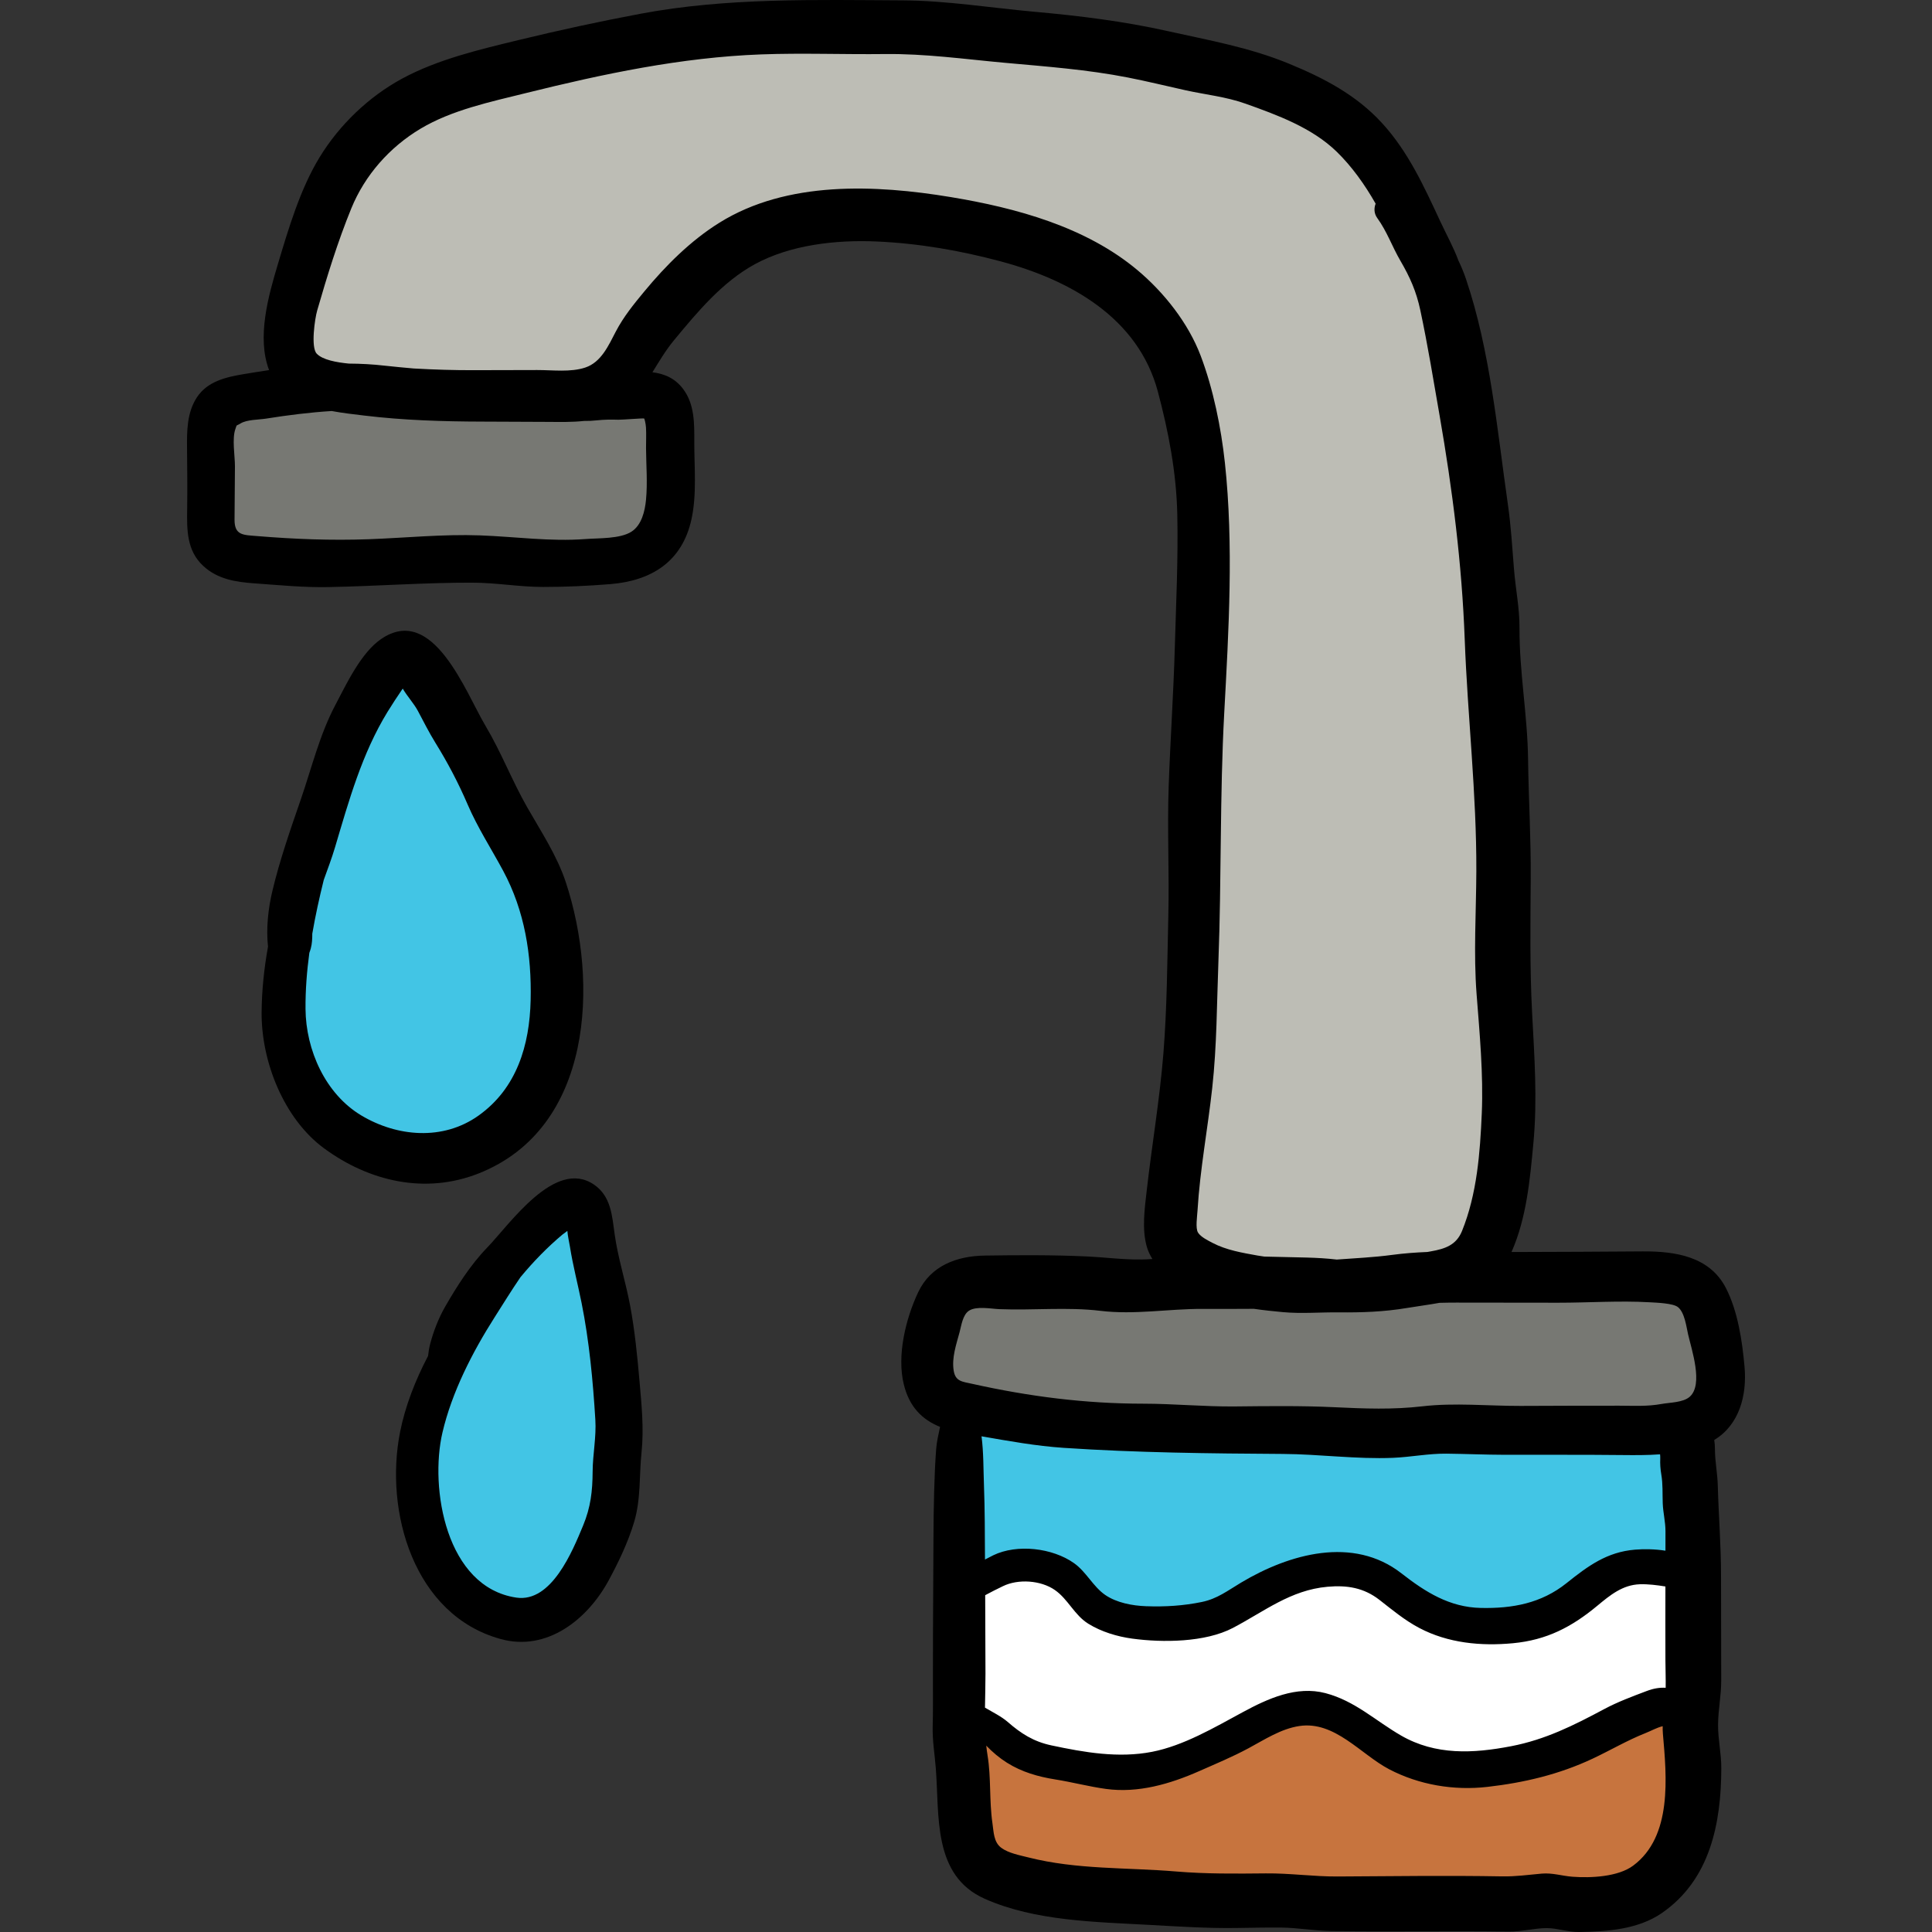 <?xml version="1.0" encoding="iso-8859-1"?>
<!-- Generator: Adobe Illustrator 19.0.0, SVG Export Plug-In . SVG Version: 6.00 Build 0)  -->
<svg version="1.1" id="Capa_1" xmlns="http://www.w3.org/2000/svg" xmlns:xlink="http://www.w3.org/1999/xlink" x="0px" y="0px"
	 viewBox="0 0 511.998 511.998" style="enable-background:new 0 0 511.998 511.998;" xml:space="preserve">
<rect x="0" y="0" width="511.998" height="511.998" fill="#333333" stroke="none"/>
<g>
	<path style="fill:#42C5E5;" d="M101.657,177.524c-6.833,14.24-12.431,29.498-18.686,44.04c-3.996,9.288-7.482,19.657-9.732,29.519
		c-2.869,12.575-0.686,27.669,4.669,39.363c6.113,13.35,28.932,16.388,42.093,13.719c20.382-4.133,26.339-27.636,26.499-45.578
		c0.151-16.915-9.85-31.759-17.376-46.192c-5.098-9.777-8.009-20.42-13.38-30.029C114.599,180.321,104.554,165.396,101.657,177.524z
		"/>
	<path style="fill:#42C5E5;" d="M145.967,319.95c-10.721,8.495-17.462,19.954-24.84,31.248
		c-8.714,13.339-15.53,28.667-12.898,45.109c1.858,11.604,12.743,22.921,22.756,28.372c31.95,17.393,32.591-47.751,32.384-64.561
		C163.286,353.441,161.805,315.372,145.967,319.95z"/>
</g>
<path style="fill:#BDBDB5;" d="M249.597,7.709c-25.427-6.027-56.709-1.802-82.415,0.606c-24.651,2.309-49.426,9.128-67.43,26.865
	C86.296,48.435,71.544,71.827,76.97,92.061c2.044,7.621,8.75,8.239,15.729,9.234c10.787,1.537,21.474,3.1,32.357,3.772
	c11.943,0.737,25.656,3.933,34.571-5.134c13.845-14.082,23.072-30.845,41.944-39.31c31.116-13.957,73.285-6.686,98.574,16.265
	c13.254,12.029,16.591,33.566,18.659,50.298c3.593,29.075,1.814,57.827-0.016,86.956c-1.792,28.519-3.042,57.061-4.798,85.604
	c-0.481,7.817-5.287,24.331-1.807,31.699c3.394,7.184,15.873,7.036,22.752,7.224c16.857,0.46,33.159-0.829,49.916-1.906
	c16.295-1.048,16.391-28.843,17.031-41.362c2.314-45.245-5.104-90.876-6.033-136.066c-0.452-21.967-3.798-45.734-8.425-67.238
	c-3.676-17.083-9.802-36.712-21.516-50.116c-12.163-13.917-28.607-17.256-45.418-22.236c-11.288-3.344-22.965-4.546-34.631-5.851
	C275.238,12.706,264.518,10.154,249.597,7.709z"/>
<g>
	<path style="fill:#777873;" d="M171.362,105.201c-9.809-2.081-19.795-0.692-29.79-0.588c-18.228,0.19-36.464,0.248-54.636-0.938
		c-10.448-0.682-24.43-2.25-28.369,9.64c-2.415,7.289-3.313,25.51,0.409,32.542c1.96,3.702,0.596,2.472,4.665,3.524
		c5.202,1.345,13.864-0.114,19.204-0.382c11.793-0.593,23.434,0.559,35.213,0c11.192-0.531,22.431-0.519,33.6-1.092
		c5.251-0.269,12.628,0.834,17.58-1.205C184.762,140.31,179.271,113.325,171.362,105.201z"/>
	<path style="fill:#777873;" d="M377.179,341.108c-20.294-5.338-43.665-1.131-64.455-1.805c-16.814-0.546-39.002-3.71-55.052,2.364
		c-8.89,3.365-15.605,22.028-7.745,29.45c5.153,4.866,17.976,4.187,24.516,4.616c12.282,0.806,24.733,0.278,37.042,0.279
		c21.446,0.002,42.738,1.783,64.182,1.805c15.88,0.017,31.584-0.63,47.447,0.031c7.489,0.312,20.484,2.006,26.565-3.915
		c5.217-5.08,6.023-15.528,3.634-21.986c-3.78-10.218-13.302-11.902-23.16-12.628C414.893,338.195,397.149,336.524,377.179,341.108z
		"/>
</g>
<path style="fill:#42C5E5;" d="M253.208,382.632c3.195,7.496-2.989,20.278-1.833,28.941c1.251,9.376,2.583,9.883,10.407,5.98
	c10.541-5.258,15.991-1.422,23.923,5.775c8.434,7.652,21.854,10.752,33.112,6.875c13.427-4.624,23.58-13.546,38.652-13.269
	c10.913,0.2,16.031,11.146,26.955,12.659c9.701,1.344,21.036-0.167,29.994-3.86c5.307-2.188,9.189-6.112,14.135-8.453
	c2.436-1.153,5.167-1.474,7.784-1.531c1.366-0.03,5.448,1.4,6.45,1.06c4.832-1.64,4.142-13.313,4.455-18.231
	c0.313-4.914,0.158-16.251-4.424-19.434c-3.468-2.409-11.827-0.726-15.669-0.726c-9.404,0-18.808,0.029-28.212-0.002
	c-20.995-0.069-42.183-0.286-63.177-1.07c-18.94-0.707-38.01-1.168-56.967-0.983c-8.366,0.082-16.798-0.988-24.909,0.963
	C253.649,379.223,253.155,381.316,253.208,382.632z"/>
<path style="fill:#FFFFFF;" d="M446.387,418.139c-5.334-3.875-19.737-1.76-25.274,0.898c-6.357,3.051-10.389,7.971-17.323,9.948
	c-16.328,4.657-25.254-2.43-38.363-9.95c-15.181-8.708-28.267,3.01-42.124,8.476c-6.249,2.465-14.836,3.245-21.38,2.969
	c-8.411-0.355-11.438-2.089-16.819-7.993c-7.56-8.296-27.093-11.091-31.16,1.889c-2.297,7.332-2.63,23.742,0.905,30.938
	c2.438,4.963,9.082,8.593,14.057,10.389c7.618,2.75,16.063,4.581,24.172,4.204c11.746-0.545,22.444-6.515,33.442-10.29
	c6.32-2.169,14.331-5.934,21.147-5.928c7.127,0.006,12.111,5.57,18.079,8.679c20.188,10.515,39.848,3.356,60.102-4.216
	c5.652-2.113,16.07-1.563,20.402-5.804C450.776,447.918,453.061,423.831,446.387,418.139z"/>
<path style="fill:#C7743E;" d="M255.615,460.867c3.021,7.725,0.837,18.177,3.613,26.653c3.163,9.656,9.694,10.382,19.517,10.681
	c33.227,1.013,66.496,1.048,99.788,1.76c16.639,0.356,47.082,6.441,61.394-5.367c7.563-6.24,11.168-31.365,3.825-39.472
	c-5.002-5.522-17.559,3.3-23.566,5.879c-13.951,5.989-28.662,10.13-43.768,6.033c-9.481-2.572-16.986-9.016-26.394-11.815
	c-11.35-3.376-20.672,1.684-30.783,6.837c-11.868,6.048-24.44,7.567-37.732,5.446C276.552,466.711,259.58,455.577,255.615,460.867z"
	/>
<path d="M462.32,362.237c-0.601-6.806-1.77-14.718-4.923-20.868c-4.306-8.396-13.392-9.795-22.072-9.738
	c-11.121,0.073-22.247,0.149-33.371,0.161c-0.461,0.001-0.923-0.006-1.385-0.008c4.002-9.066,4.895-19.268,5.807-29
	c1.074-11.461,0.24-22.983-0.358-34.46c-0.618-11.857-0.445-23.623-0.36-35.5c0.076-10.632-0.571-21.179-0.709-31.794
	c-0.15-11.538-2.326-23.031-2.266-34.576c0.028-5.266-1.037-10.36-1.458-15.591c-0.468-5.821-0.787-11.364-1.621-17.179
	c-2.847-19.849-4.676-40.74-11.124-59.802c-0.559-1.652-1.221-3.249-1.97-4.795c-1.349-3.641-3.171-6.87-4.856-10.49
	c-4.268-9.169-8.46-18.404-15.396-25.973c-6.835-7.46-15.357-11.903-24.594-15.717c-10.534-4.35-21.248-6.214-32.325-8.688
	c-11.592-2.59-23.309-4.031-35.13-5.094c-11.622-1.045-23.354-2.967-35.024-3.026c-23.075-0.117-46.59-0.74-69.369,3.534
	c-10.875,2.041-21.637,4.374-32.39,6.984c-10.361,2.514-21.402,5.105-30.843,10.21c-8.858,4.79-16.625,12.247-21.874,20.833
	c-5.137,8.403-8.239,18.899-11.053,28.295c-2.533,8.457-5.649,19.447-2.346,28.128c-2.244,0.33-4.486,0.69-6.729,1.066
	c-4.725,0.792-9.631,1.913-12.418,6.187c-2.609,4-2.641,8.807-2.595,13.412c0.053,5.347,0.112,10.71,0.036,16.056
	c-0.08,5.574-0.16,11.104,4.286,15.196c3.796,3.494,8.553,4.242,13.496,4.59c6.575,0.463,12.942,1.114,19.562,0.994
	c12.773-0.231,25.562-1.21,38.335-1.172c6.243,0.019,12.365,1.131,18.646,1.136c6.001,0.005,11.78-0.27,17.743-0.745
	c10.926-0.872,19.126-5.92,21.578-17.207c1.461-6.724,0.717-13.844,0.743-20.666c0.019-4.779,0.067-9.772-2.91-13.781
	c-2.192-2.953-5.048-4.094-8.181-4.497c1.761-2.832,3.476-5.779,5.694-8.461c6.173-7.464,12.825-15.478,21.45-20.178
	c9.475-5.165,21.582-6.483,32.178-6.022c11.207,0.488,22.206,2.389,33.031,5.292c18.312,4.911,36.375,14.907,41.594,34.514
	c2.839,10.664,4.904,21.468,5.144,32.525c0.256,11.773-0.322,23.503-0.657,35.264c-0.349,12.26-1.191,24.474-1.623,36.728
	c-0.404,11.442,0.175,22.886-0.094,34.328c-0.285,12.138-0.336,24.437-1.307,36.537c-0.974,12.14-3.031,24.137-4.407,36.227
	c-0.543,4.777-1.345,10.287,0.014,15.002c0.336,1.164,0.851,2.237,1.478,3.24c-0.956,0.065-1.913,0.115-2.875,0.128
	c-4.934,0.067-9.624-0.576-14.525-0.805c-8.901-0.417-18.088-0.365-27.005-0.232c-7.411,0.11-14.338,2.655-17.67,9.722
	c-3.312,7.025-5.687,16.776-3.802,24.434c1.471,5.974,4.864,9.324,9.605,11.243c-0.397,1.932-0.882,3.867-1.031,5.841
	c-0.286,3.788-0.433,7.628-0.54,11.426c-0.24,8.54-0.162,17.101-0.244,25.644c-0.078,8.167-0.06,16.335-0.074,24.503
	c-0.007,3.936,0.049,7.878-0.062,11.813c-0.109,3.883,0.521,7.364,0.82,11.177c0.993,12.68-0.876,28.48,12.948,34.642
	c13.363,5.957,29.517,6.139,43.882,6.942c7.514,0.42,15.015,0.903,22.564,0.81c4.042-0.049,8.085-0.151,12.127-0.113
	c4.387,0.041,8.658,0.836,13.034,0.905c15.753,0.252,31.518-0.09,47.272,0.15c3.422,0.052,6.831-0.919,10.146-0.909
	c2.802,0.009,5.616,1.072,8.505,1.028c7.447-0.112,15.646-0.687,21.909-5.005c12.801-8.824,15.741-23.703,15.782-38.382
	c0.011-3.875-0.879-7.652-0.859-11.497c0.02-3.932,0.845-7.806,0.834-11.768c-0.024-9.236-0.048-18.471-0.048-27.707
	c0-8.06-0.637-15.963-0.859-23.947c-0.094-3.385-0.753-6.336-0.756-9.699c-0.001-0.822-0.065-1.616-0.184-2.387
	C460.943,377.592,462.985,369.771,462.32,362.237z M171.198,132.458c-0.287,2.979-1.145,6.695-3.853,8.439
	c-3.004,1.933-8.709,1.687-12.142,1.95c-9.431,0.721-18.669-0.631-28.025-0.969c-9.79-0.354-19.709,0.667-29.492,1.022
	c-9.965,0.361-19.652-0.023-29.562-0.838c-3.668-0.301-5.977-0.16-5.969-4.328c0.009-4.729,0.099-9.464,0.107-14.195
	c0.004-2.685-0.811-7.282,0.123-9.866c0.495-1.372,0.047-0.639,1.35-1.45c1.675-1.042,4.809-0.972,6.777-1.286
	c5.753-0.918,11.559-1.65,17.386-2.012c2.977,0.554,5.958,0.88,8.611,1.201c10.313,1.25,20.923,1.58,31.336,1.604
	c5.811,0.013,11.622,0.038,17.432,0.074c3.123,0.02,6.333,0.095,9.473-0.247c1.143,0.017,2.288-0.034,3.431-0.161
	c1.922-0.213,3.758-0.224,5.694-0.164c0.915,0.029,6.582-0.442,6.833-0.323c0.072,0.034,0.414,1.251,0.484,2.402
	c0.11,1.809-0.003,3.659,0.012,5.47C171.241,123.302,171.631,127.952,171.198,132.458z M301.439,71.591
	c-13.709-11.485-32.143-16.497-49.473-19.362c-19.989-3.306-43.379-4.391-61.334,6.803c-7.605,4.741-14.189,11.323-19.87,18.19
	c-2.846,3.439-5.494,6.682-7.567,10.642c-1.939,3.704-3.851,8.116-8.079,9.534c-3.887,1.303-8.707,0.656-12.744,0.665
	c-5.488,0.012-10.976,0.009-16.464,0.038c-5.421,0.029-10.857-0.146-16.279-0.45c-2.565-0.242-5.13-0.452-7.654-0.743
	c-3.195-0.368-6.377-0.538-9.55-0.554c-3.217-0.323-6.933-0.964-8.504-2.647c-1.583-1.696-0.492-9.241,0.137-11.421
	c2.639-9.14,5.433-18.206,9.033-27.035c3.61-8.855,10.172-16.255,18.372-21.155c8.291-4.953,18.594-7.12,27.886-9.424
	c20.502-5.083,41.192-9.475,62.374-10.257c10.894-0.403,21.844,0.035,32.747-0.093c10.713-0.126,21.157,1.35,31.803,2.317
	c10.92,0.992,21.87,1.789,32.645,3.905c5.072,0.996,10.093,2.227,15.138,3.35c5.377,1.197,10.769,1.714,15.988,3.571
	c8.443,3.004,17.658,6.383,24.189,12.733c4.004,3.894,7.447,8.714,10.322,13.775c-0.468,1.239-0.432,2.616,0.429,3.802
	c2.6,3.584,3.933,7.549,6.133,11.321c2.55,4.373,4.221,8.125,5.289,13.142c1.97,9.254,3.474,18.519,5.096,27.84
	c3.423,19.666,5.921,39.414,6.663,59.328c0.766,20.539,3.156,40.917,3.079,61.505c-0.041,10.803-0.764,21.774,0.068,32.549
	c0.801,10.367,1.825,21.247,1.374,31.634c-0.455,10.474-1.267,21.311-5.231,31.115c-1.507,3.728-4.451,4.742-8.255,5.41
	c-0.306,0.054-0.618,0.109-0.926,0.164c-3.128,0.131-6.244,0.358-9.331,0.773c-4.962,0.667-9.845,0.874-14.683,1.237
	c-2.632-0.31-5.287-0.455-7.963-0.53c-3.746-0.105-7.5-0.19-11.255-0.26c-0.598-0.092-1.199-0.168-1.795-0.275
	c-4.021-0.727-8.244-1.426-11.895-3.344c-1.177-0.618-3.159-1.571-3.873-2.756c-0.7-1.161-0.217-4.256-0.121-5.854
	c0.654-10.849,2.708-21.658,3.898-32.463c1.232-11.18,1.21-22.278,1.636-33.494c0.836-22.003,0.351-43.94,1.547-65.941
	c1.185-21.805,2.515-44.482,0.172-66.231c-1.007-9.346-3.094-19.61-6.435-28.409C314.902,85.614,308.493,77.5,301.439,71.591z
	 M260.755,393.462c-0.154-4.088-0.085-8.552-0.641-12.828c7.222,1.257,14.456,2.571,21.771,3.06
	c19.313,1.29,38.708,1.495,58.075,1.612c9.716,0.059,19.522,1.438,29.215,1.031c4.761-0.2,9.399-1.158,14.178-1.104
	c5.148,0.059,10.286,0.288,15.438,0.299c10.418,0.023,20.84-0.043,31.257,0.07c3.171,0.034,6.535,0.052,9.886-0.193
	c0.029,0.337,0.061,0.721,0.046,1.101c-0.058,1.473,0.03,2.766,0.278,4.239c0.438,2.603,0.285,4.935,0.379,7.597
	c0.09,2.536,0.724,4.893,0.727,7.433c0.002,1.724-0.003,3.448-0.006,5.172c-2.858-0.456-5.786-0.464-8.018-0.283
	c-7.484,0.607-12.525,4.339-18.208,8.886c-6.67,5.336-14.303,6.744-22.721,6.565c-8.271-0.175-14.683-4.222-20.995-9.153
	c-12.792-9.993-29.731-5.197-42.511,2.436c-3.536,2.112-6.302,4.283-10.366,5.127c-4.929,1.023-9.814,1.317-14.85,1.131
	c-3.593-0.133-7.79-0.906-10.819-2.999c-3.2-2.211-4.974-6.089-8.244-8.411c-5.675-4.029-15.087-5.164-21.435-2.072
	c-0.689,0.336-1.42,0.708-2.162,1.113C260.993,406.683,261.004,400.065,260.755,393.462z M432.798,494.416
	c-3.987,2.962-11.174,3.31-16.088,2.935c-2.763-0.211-5.299-1.068-8.109-0.827c-3.595,0.308-6.854,0.799-10.51,0.734
	c-14.534-0.258-29.096-0.049-43.632,0.029c-6.356,0.034-12.599-0.884-18.982-0.821c-8.03,0.079-15.823,0.161-23.81-0.507
	c-13.062-1.093-26.327-0.465-39.154-3.727c-2.241-0.57-5.243-1.115-7.171-2.549c-2.027-1.508-1.997-4.202-2.34-6.551
	c-0.859-5.889-0.328-12.03-1.285-17.894c-0.142-0.871-0.256-1.747-0.35-2.627c1.672,1.737,3.507,3.28,5.488,4.524
	c3.951,2.482,8.272,3.715,12.838,4.441c4.495,0.714,8.927,1.898,13.423,2.511c8.502,1.159,16.967-1.315,24.653-4.708
	c4.424-1.953,8.856-3.794,13.119-6.088c4.246-2.285,8.575-5.14,13.436-5.877c9.403-1.425,16.305,7.524,23.802,11.448
	c7.966,4.17,17.184,5.697,26.051,4.68c9.738-1.117,18.977-3.296,27.867-7.472c4.754-2.233,9.182-4.868,14.076-6.802
	c1.386-0.548,2.988-1.453,4.509-1.81c-0.011,0.669-0.002,1.34,0.056,2.017C441.673,470.841,443.24,486.659,432.798,494.416z
	 M436.368,448.142c-3.808,1.44-7.642,2.861-11.238,4.782c-8.077,4.315-15.561,8.083-24.664,9.837
	c-10.025,1.932-20.005,2.46-29.188-2.839c-6.768-3.905-12.184-9.167-20.014-11.223c-7.694-2.021-15.271,1.447-21.901,5.03
	c-7.483,4.045-15.682,8.892-24.079,10.522c-8.869,1.722-17.87,0.164-26.671-1.713c-4.718-1.006-8.036-3.134-11.566-6.214
	c-1.638-1.429-3.908-2.544-6.018-3.786c0.039-3.019,0.136-6.041,0.131-9.03c-0.012-6.922-0.031-13.844-0.074-20.766
	c1.545-0.844,3.125-1.62,4.71-2.394c4.028-1.967,10.023-1.576,13.759,1.025c3.52,2.45,5.154,6.633,8.852,8.926
	c3.461,2.146,7.671,3.413,11.672,3.955c8.022,1.086,19.298,1.015,26.643-2.835c8.349-4.376,15.282-10.042,25.086-10.912
	c5.188-0.46,9.615,0.248,13.778,3.492c3.424,2.669,6.665,5.386,10.529,7.425c7.63,4.027,16.358,4.85,24.842,4.047
	c8.932-0.846,15.544-4.282,22.344-9.929c3.347-2.779,6.697-5.553,11.282-5.697c2.202-0.069,4.491,0.221,6.766,0.587
	c-0.004,6.536-0.027,13.072,0.002,19.608c0.011,2.406,0.108,4.826,0.069,7.237C439.834,447.191,438.252,447.429,436.368,448.142z
	 M447.806,370.141c-1.766,1.571-5.258,1.514-7.49,1.924c-3.781,0.694-7.385,0.467-11.226,0.457
	c-8.719-0.024-17.438,0.039-26.156,0.059c-8.538,0.019-17.468-0.883-25.952,0.101c-7.921,0.918-15.37,0.623-23.318,0.245
	c-8.811-0.42-17.632-0.295-26.449-0.206c-8.074,0.081-16.104-0.725-24.196-0.729c-15.477-0.008-30.278-1.904-45.358-5.26
	c-2.675-0.595-4.448-0.62-4.921-3.48c-0.563-3.403,0.674-6.927,1.553-10.191c0.481-1.79,0.831-4.656,2.533-5.733
	c1.976-1.251,5.802-0.482,7.983-0.392c8.898,0.365,17.987-0.615,26.823,0.448c9.097,1.094,17.951-0.544,27.033-0.513
	c4.549,0.015,9.089,0.013,13.629-0.021c2.592,0.373,5.171,0.646,7.662,0.875c4.948,0.456,9.79,0.015,14.738,0.063
	c6.243,0.061,12.001-0.132,18.163-1.16c2.859-0.477,5.785-0.848,8.635-1.366c1.478-0.035,2.955-0.062,4.429-0.06
	c8.988,0.011,17.977,0.021,26.965,0.031c8.007,0.009,16.227-0.578,24.207-0.122c1.939,0.111,6.297,0.248,7.592,1.296
	c1.767,1.429,2.209,5.153,2.667,7.171C448.272,357.638,451.462,366.888,447.806,370.141z"/>
<path d="M126.839,310.974c30.311-11.982,31.853-50.605,23.117-77.145c-2.322-7.053-6.61-13.523-10.278-19.953
	c-4.011-7.032-6.846-14.533-11.011-21.517c-5.252-8.806-13.886-32.499-27.703-22.985c-5.305,3.653-9.123,11.83-12.06,17.392
	c-4.239,8.027-6.267,16.64-9.204,25.139c-2.734,7.912-5.563,16.015-7.501,24.15c-1.106,4.639-1.707,9.872-1.174,14.823
	c-1.036,5.763-1.651,11.583-1.696,17.4c-0.101,13.012,5.869,28.209,16.596,36.072C97.861,313.1,112.693,316.567,126.839,310.974z
	 M95.762,295.61c-9.529-5.691-14.718-17.359-14.797-28.241c-0.036-4.959,0.349-9.92,1.014-14.858
	c0.141-0.38,0.273-0.763,0.378-1.153c0.349-1.291,0.398-2.604,0.401-3.921c0.823-4.784,1.872-9.536,3.035-14.235
	c1.034-2.876,2.121-5.737,2.983-8.633c3.69-12.404,7.121-24.805,13.916-35.909c1.241-2.028,2.545-3.984,3.881-5.951
	c0.031-0.046,0.091-0.125,0.16-0.217c1.141,1.98,2.966,3.948,4.005,5.893c1.514,2.837,2.928,5.681,4.623,8.419
	c3.309,5.345,6.113,10.677,8.589,16.441c2.611,6.077,6.281,11.731,9.407,17.553c5.704,10.626,7.548,22.274,7.267,34.265
	c-0.278,11.897-3.645,23.338-13.817,30.583C117.389,302.354,105.239,301.27,95.762,295.61z"/>
<path d="M166.964,345.86c-1.182-6.264-3.193-12.456-4.077-18.768c-0.69-4.93-0.943-10.087-5.504-13.181
	c-10.34-7.016-22.314,10.571-28.335,16.777c-4.331,4.464-7.997,10.232-11.094,15.617c-1.717,2.986-3.067,6.487-3.945,9.802
	c-0.282,1.063-0.443,2.145-0.57,3.232c-3.377,6.447-6.05,13.291-7.41,20.137c-4.192,21.092,3.617,48.564,26.679,54.892
	c12.26,3.364,22.985-5.196,28.588-15.535c2.651-4.892,5.152-10.137,6.752-15.474c1.827-6.095,1.32-12.316,1.972-18.555
	c0.645-6.172,0.012-12.42-0.524-18.564C168.904,359.447,168.23,352.571,166.964,345.86z M157.054,389.979
	c-0.032,5.164-0.509,9.445-2.524,14.303c-2.831,6.827-8.384,20.475-17.691,19.1c-18.656-2.756-23.027-28.999-19.583-43.753
	c2.492-10.673,7.928-21.279,13.79-30.489c2.255-3.544,4.492-7.177,6.873-10.66c3.399-4.115,7.171-7.989,11.181-11.346
	c-0.172,0.144,0.51-0.371,1.256-0.933c0.108,1.419,0.498,3.021,0.678,4.159c0.791,5.019,2.099,9.961,3.095,14.942
	c2.024,10.118,3.014,20.648,3.641,30.93C158.055,380.88,157.083,385.368,157.054,389.979z"/>
<g>
</g>
<g>
</g>
<g>
</g>
<g>
</g>
<g>
</g>
<g>
</g>
<g>
</g>
<g>
</g>
<g>
</g>
<g>
</g>
<g>
</g>
<g>
</g>
<g>
</g>
<g>
</g>
<g>
</g>
</svg>
